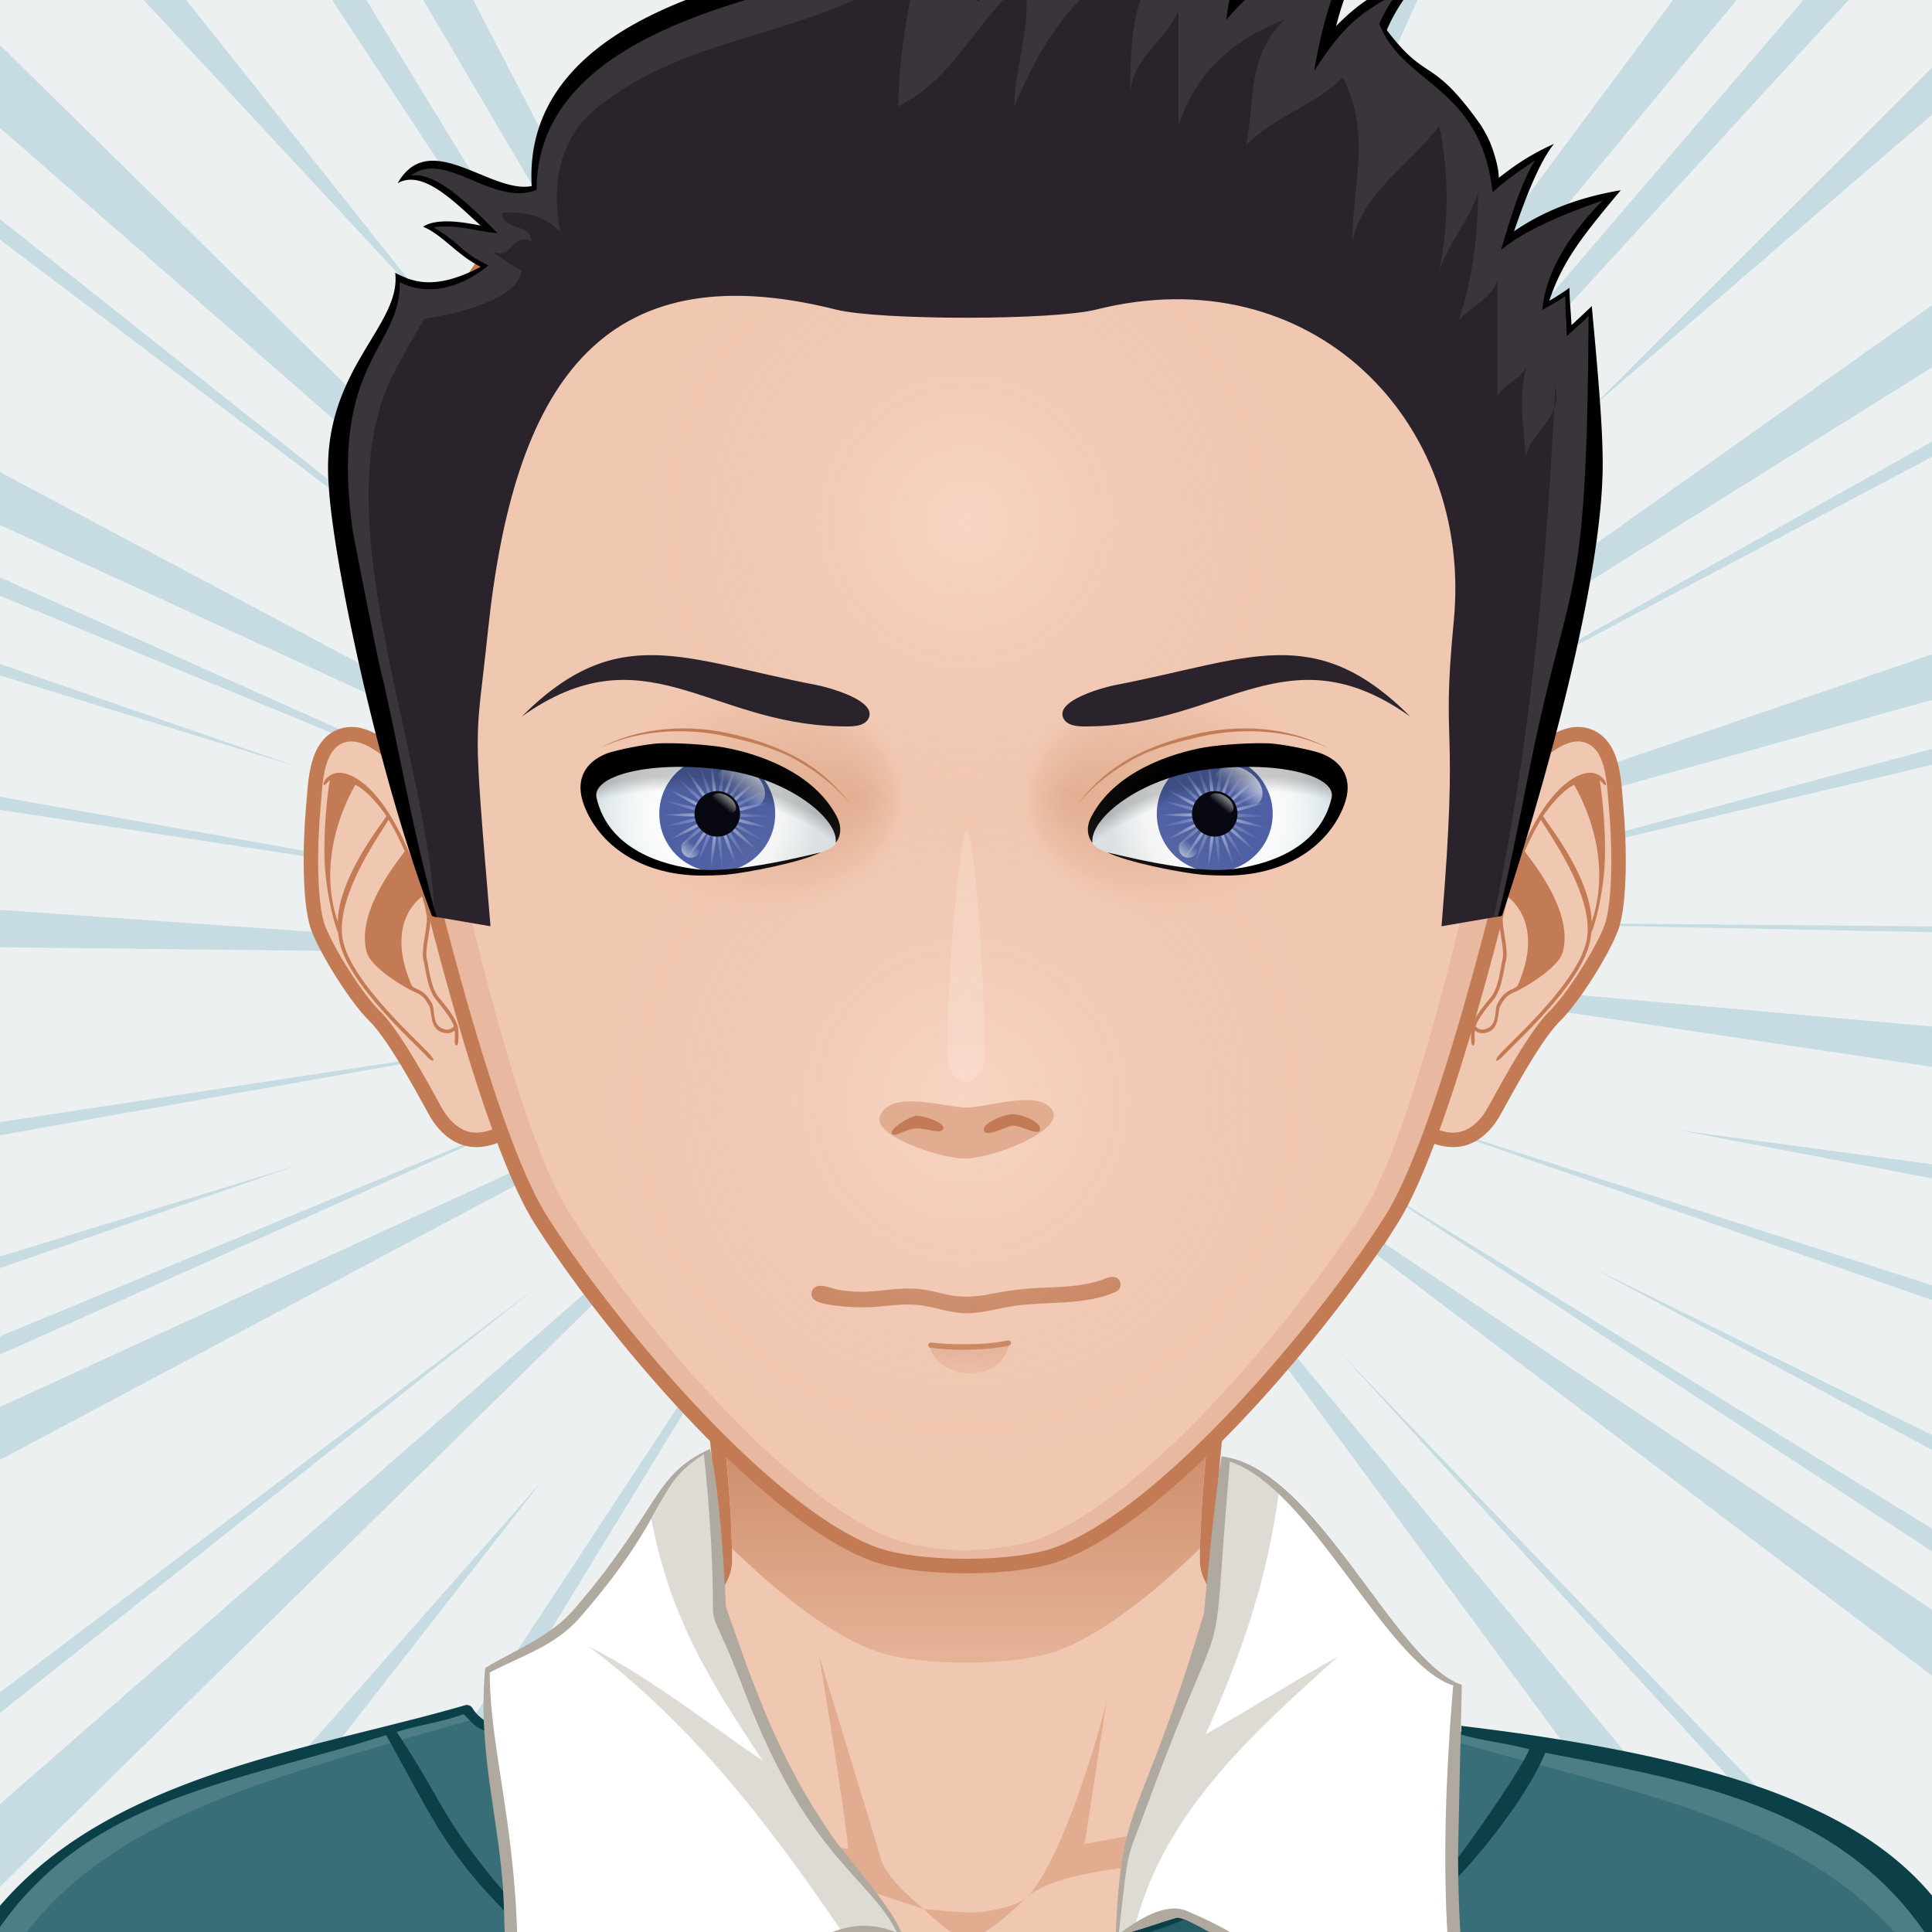 <svg xmlns="http://www.w3.org/2000/svg" xmlns:xlink="http://www.w3.org/1999/xlink" width="500" height="500" viewBox="0 0 250 250"><defs><clipPath id="i"><path d="M0 0h250v250H0z"/></clipPath><clipPath id="o"><path d="M0 0h250v250H0z"/></clipPath><clipPath id="v"><path d="M0 0h250v250H0z"/></clipPath><clipPath id="d"><path d="M0 0h250v250H0z"/></clipPath><clipPath id="f"><path d="M0 0h250v250H0z"/></clipPath><clipPath id="g"><path d="M0 0h250v250H0z"/></clipPath><clipPath id="x"><path d="M0 0h250v250H0z"/></clipPath><clipPath id="b"><path d="M0 0h250v250H0z"/></clipPath><clipPath id="t"><path d="M0 0h250v250H0z"/></clipPath><clipPath id="k"><path d="M0 0h250v250H0z"/></clipPath><clipPath id="r"><path d="M0 0h250v250H0z"/></clipPath><clipPath id="m"><path d="M0 0h250v250H0z"/></clipPath><clipPath id="q"><path d="M0 0h250v250H0z"/></clipPath><mask id="K"><g filter="url(#a)"><path style="fill:#000;fill-opacity:.502;stroke:none" d="M0 0h250v250H0z"/></g></mask><mask id="C"><g filter="url(#a)"><path style="fill:#000;fill-opacity:.702;stroke:none" d="M0 0h250v250H0z"/></g></mask><mask id="M"><g filter="url(#a)"><path style="fill:#000;fill-opacity:.749;stroke:none" d="M0 0h250v250H0z"/></g></mask><mask id="G"><g filter="url(#a)"><path style="fill:#000;fill-opacity:.902;stroke:none" d="M0 0h250v250H0z"/></g></mask><mask id="R"><g filter="url(#a)"><path style="fill:#000;fill-opacity:.702;stroke:none" d="M0 0h250v250H0z"/></g></mask><mask id="Z"><g filter="url(#a)"><path style="fill:#000;fill-opacity:.502;stroke:none" d="M0 0h250v250H0z"/></g></mask><mask id="I"><g filter="url(#a)"><path style="fill:#000;fill-opacity:.502;stroke:none" d="M0 0h250v250H0z"/></g></mask><mask id="X"><g filter="url(#a)"><path style="fill:#000;fill-opacity:.502;stroke:none" d="M0 0h250v250H0z"/></g></mask><mask id="ab"><g filter="url(#a)"><path style="fill:#000;fill-opacity:.749;stroke:none" d="M0 0h250v250H0z"/></g></mask><mask id="T"><g filter="url(#a)"><path style="fill:#000;fill-opacity:.4;stroke:none" d="M0 0h250v250H0z"/></g></mask><mask id="E"><g filter="url(#a)"><path style="fill:#000;fill-opacity:.4;stroke:none" d="M0 0h250v250H0z"/></g></mask><mask id="ah"><g filter="url(#a)"><path style="fill:#000;fill-opacity:.2;stroke:none" d="M0 0h250v250H0z"/></g></mask><mask id="V"><g filter="url(#a)"><path style="fill:#000;fill-opacity:.902;stroke:none" d="M0 0h250v250H0z"/></g></mask><g id="L" clip-path="url(#k)"><path style="stroke:none;fill-rule:nonzero;fill:url(#l)" d="M98.707 103.652c-.71 1.094-2.543 1.157-4.094.149-1.55-1.012-2.23-2.715-1.52-3.805.712-1.09 2.548-1.156 4.094-.144 1.551 1.007 2.231 2.714 1.52 3.8Zm0 0"/></g><g id="H" clip-path="url(#g)"><path style="stroke:none;fill-rule:nonzero;fill:url(#h)" d="M88.707 108.746a1.234 1.234 0 0 1 1.703.336 1.225 1.225 0 0 1-.336 1.7 1.22 1.22 0 0 1-1.699-.333 1.23 1.23 0 0 1 .332-1.703Zm0 0"/></g><g id="W" clip-path="url(#r)"><path style="stroke:none;fill-rule:nonzero;fill:url(#s)" d="M153.086 108.746a1.225 1.225 0 0 1 1.363 2.035 1.22 1.22 0 0 1-1.699-.332 1.227 1.227 0 0 1 .336-1.703Zm0 0"/></g><g id="ag" clip-path="url(#x)"><path style="stroke:none;fill-rule:nonzero;fill:#fff5ef;fill-opacity:1" d="M125.11 140c.761 0 2.18-.926 2.242-2.79.25-7.507-1.196-29.788-2.243-29.71-.972.074-2.832 22.047-2.433 29.71.097 1.88 1.578 2.79 2.433 2.79Zm0 0"/></g><g id="Y" clip-path="url(#t)"><path style="stroke:none;fill-rule:nonzero;fill:url(#u)" d="M159.512 104.902c-.313.47-1.211.414-2.008-.12-.797-.532-1.188-1.348-.875-1.813h.004c.312-.469 1.21-.414 2.004.12.797.532 1.187 1.345.875 1.813Zm0 0"/></g><g id="U" clip-path="url(#q)"><path style="stroke:none;fill-rule:nonzero;fill:#000;fill-opacity:1" d="M160.129 105.313a2.94 2.94 0 1 1-2.941-2.942 2.938 2.938 0 0 1 2.94 2.942Zm0 0"/></g><g id="F" clip-path="url(#f)"><path style="stroke:none;fill-rule:nonzero;fill:#000;fill-opacity:1" d="M95.754 105.313a2.94 2.94 0 1 1-5.882 0 2.94 2.94 0 0 1 5.882 0Zm0 0"/></g><g id="Q" clip-path="url(#m)"><path style="stroke:none;fill-rule:nonzero;fill:url(#n)" d="m156.348 97.895-.09.011c.039.168.074.34.105.508-.004-.172-.008-.348-.015-.52Zm.015.52c.086 2.464.23 4.66.649 5.452.218-.87-.157-3.039-.649-5.453Zm.649 5.452c-.055.211-.137.352-.262.399-.125.05-.281-.004-.457-.125.05.207.043.37-.047.468-.09.102-.25.13-.465.098.14.164.215.313.184.441-.035.133-.168.23-.367.305.199.078.332.176.363.305.031.133-.04.281-.18.441.211-.027.375 0 .461.102.09.101.094.265.043.472.176-.12.332-.171.457-.125.13.051.207.192.258.403.102-.192.215-.313.348-.324.132-.02.273.07.414.234 0-.215.043-.375.16-.45.105-.077.273-.062.473.016-.098-.191-.13-.351-.07-.472.062-.118.218-.184.429-.207-.176-.125-.285-.25-.281-.387 0-.133.105-.258.285-.383-.215-.023-.363-.09-.43-.207-.062-.117-.027-.281.074-.473-.203.079-.363.09-.476.016-.11-.078-.156-.234-.156-.45-.137.161-.282.247-.41.231-.137-.02-.25-.136-.348-.328Zm.758.094c.597-.668 1.277-2.758 1.96-5.129-1.066 2.223-1.957 4.234-1.96 5.129Zm1.96-5.129c.075-.152.153-.309.223-.46a1.524 1.524 0 0 0-.078-.036c-.047.168-.094.336-.145.496Zm-1.328 5.566c.84-.312 2.414-1.851 4.121-3.628-1.976 1.468-3.703 2.835-4.12 3.628Zm4.121-3.628c.125-.094.254-.188.383-.282-.02-.023-.039-.043-.05-.062-.114.113-.22.23-.333.344Zm-3.765 4.308c.89.113 2.996-.52 5.336-1.3-2.434.386-4.598.792-5.336 1.3Zm5.336-1.297c.14-.02.281-.043.422-.066-.004-.024-.012-.047-.016-.07-.137.043-.273.09-.406.136Zm-5.34 2.067c.738.511 2.898.933 5.328 1.328-2.332-.793-4.437-1.438-5.328-1.328Zm5.328 1.328c.121.039.238.082.356.12a.293.293 0 0 0 .015-.062c-.121-.02-.25-.039-.371-.058Zm-5.687-.653c.414.797 2.132 2.176 4.101 3.657-1.7-1.79-3.262-3.336-4.101-3.657Zm4.101 3.653.223.238.039-.039c-.086-.066-.176-.133-.262-.2Zm-4.73-3.219c-.004.902.875 2.914 1.933 5.145-.676-2.372-1.34-4.47-1.933-5.145Zm1.933 5.145c.024.093.051.191.078.285a.328.328 0 0 1 .047-.016c-.043-.09-.086-.183-.125-.27ZM157 107.047c-.418.797-.574 2.988-.676 5.453.504-2.414.89-4.578.676-5.453Zm-.676 5.453c-.023.094-.039.188-.058.285.015.004.03.004.047.008l.011-.293Zm-.039-5.727c-.742.508-1.898 2.38-3.133 4.512 1.567-1.898 2.918-3.64 3.133-4.512Zm-3.133 4.512c-.066.078-.136.164-.203.242l.047.032c.05-.09.106-.184.156-.274Zm2.63-5.086c-.895.106-2.79 1.223-4.872 2.535 2.27-.949 4.27-1.863 4.871-2.535Zm-4.872 2.54-.332.136c.008.016.02.035.031.05l.301-.187Zm4.688-3.286c-.84-.32-3.036-.21-5.493-.012 2.454.207 4.653.329 5.493.012Zm-5.493-.012c-.132-.015-.273-.027-.402-.039-.004.024-.004.051-.004.07.137-.011.274-.023.406-.03Zm5.676-.73c-.59-.672-2.586-1.598-4.851-2.563 2.074 1.325 3.96 2.454 4.851 2.563Zm-4.851-2.563c-.13-.085-.262-.168-.395-.253a.588.588 0 0 1-.035.07c.145.062.293.12.43.183Zm5.363 1.993c-.211-.875-1.55-2.621-3.106-4.532 1.22 2.141 2.364 4.016 3.106 4.532Zm-3.106-4.532a15.88 15.88 0 0 1-.25-.437c-.023.02-.046.035-.07.05.106.13.215.258.32.387Zm0 0"/></g><g id="J" clip-path="url(#i)"><path style="stroke:none;fill-rule:nonzero;fill:url(#j)" d="M95.137 104.902c-.313.47-1.211.414-2.008-.12-.797-.532-1.188-1.348-.875-1.813.312-.469 1.21-.414 2.008.12.797.532 1.187 1.345.875 1.813Zm0 0"/></g><g id="B" clip-path="url(#b)"><path style="stroke:none;fill-rule:nonzero;fill:url(#c)" d="m91.973 97.895-.09.011c.039.168.07.34.105.508-.004-.172-.008-.348-.015-.52Zm.015.52c.09 2.464.23 4.66.649 5.452.218-.87-.157-3.039-.649-5.453Zm.649 5.452c-.055.211-.137.352-.262.399-.125.05-.281-.004-.457-.125.05.207.043.37-.047.468-.09.102-.25.13-.465.098.14.164.211.313.18.441-.031.133-.164.23-.363.305.199.078.332.176.363.305.031.133-.043.281-.184.441.215-.027.38 0 .465.102.09.101.094.265.043.472.176-.12.332-.171.457-.125.125.051.207.192.258.403.102-.192.215-.313.352-.324.128-.02.27.07.41.234 0-.215.047-.375.16-.45.11-.077.273-.062.473.016-.098-.191-.133-.351-.07-.472.062-.118.218-.184.429-.207-.176-.125-.281-.25-.281-.387 0-.133.105-.258.285-.383-.211-.023-.363-.09-.43-.207-.058-.117-.027-.281.074-.473-.203.079-.363.09-.476.016-.11-.078-.156-.234-.156-.45-.137.161-.278.247-.41.231-.137-.02-.25-.136-.348-.328Zm.758.094c.597-.668 1.277-2.758 1.964-5.129-1.07 2.223-1.964 4.234-1.964 5.129Zm1.96-5.129c.075-.152.153-.309.223-.46l-.078-.036c-.047.168-.094.336-.145.496Zm-1.328 5.566c.84-.312 2.414-1.851 4.121-3.628-1.976 1.468-3.703 2.835-4.12 3.628Zm4.121-3.628c.125-.094.254-.188.383-.282-.02-.023-.039-.043-.054-.062-.11.113-.215.23-.329.344Zm-3.77 4.308c.892.113 3-.52 5.34-1.3-2.433.386-4.597.792-5.34 1.3Zm5.34-1.297c.141-.02.282-.043.423-.066-.004-.024-.012-.047-.016-.07-.137.043-.273.09-.406.136Zm-5.34 2.067c.74.511 2.9.933 5.329 1.328-2.332-.793-4.437-1.438-5.328-1.328Zm5.329 1.328c.121.039.238.082.356.12a.293.293 0 0 0 .015-.062c-.121-.02-.246-.039-.371-.058Zm-5.687-.653c.414.797 2.132 2.176 4.101 3.657-1.7-1.79-3.262-3.336-4.101-3.657Zm4.101 3.653.227.238c.011-.016.023-.027.035-.039-.086-.066-.176-.133-.262-.2Zm-4.734-3.219c-.004.902.879 2.914 1.933 5.145-.672-2.372-1.336-4.47-1.933-5.145Zm1.933 5.145c.028.093.055.191.078.285a.253.253 0 0 1 .051-.016c-.043-.09-.086-.183-.129-.27Zm-2.695-5.055c-.418.797-.574 2.988-.676 5.453.504-2.414.89-4.578.676-5.453Zm-.676 5.453c-.023.094-.039.188-.058.285.015.004.03.004.046.008l.012-.293Zm-.035-5.727c-.746.508-1.902 2.38-3.137 4.512 1.567-1.898 2.918-3.64 3.137-4.512Zm-3.137 4.512c-.066.078-.136.164-.203.242l.047.032c.05-.09.106-.184.156-.274Zm2.63-5.086c-.895.106-2.79 1.223-4.872 2.535 2.27-.949 4.27-1.863 4.871-2.535Zm-4.876 2.54c-.105.046-.215.09-.328.136.008.016.02.035.031.05.098-.062.2-.124.297-.187Zm4.692-3.286c-.84-.32-3.035-.21-5.493-.012 2.454.207 4.653.329 5.493.012Zm-5.493-.012c-.136-.015-.273-.027-.406-.039v.07c.137-.011.274-.023.406-.03Zm5.676-.73c-.59-.672-2.586-1.598-4.851-2.563 2.074 1.325 3.96 2.454 4.851 2.563Zm-4.851-2.563c-.13-.085-.262-.168-.395-.253a.588.588 0 0 1-.035.07c.145.062.29.12.43.183Zm5.363 1.993c-.211-.875-1.55-2.621-3.106-4.532 1.22 2.141 2.364 4.016 3.106 4.532Zm-3.106-4.532a15.88 15.88 0 0 1-.25-.437c-.023.02-.046.035-.07.05.106.13.215.258.32.387Zm0 0"/></g><g id="D" clip-path="url(#d)"><path style="stroke:none;fill-rule:nonzero;fill:url(#e)" d="M93.922 97.922c-.031-.004-.063-.012-.09-.016-.008.172-.02.348-.031.52.039-.168.082-.34.12-.504Zm-.121.5c-.551 2.406-.985 4.562-.785 5.437.437-.78.636-2.972.785-5.437Zm-.785 5.437c-.106.188-.223.305-.356.32-.133.012-.27-.081-.41-.245-.004.214-.05.37-.164.445-.113.074-.277.058-.477-.024.094.192.125.356.063.473-.067.117-.219.176-.434.195.172.125.278.254.274.391-.004.133-.114.258-.29.379.212.027.364.098.423.215.058.12.023.281-.082.469.203-.07.367-.082.476 0 .106.078.148.234.145.453.144-.157.285-.246.421-.227.13.02.243.145.336.336.055-.207.141-.348.27-.394.125-.043.281.015.453.14-.043-.207-.035-.375.055-.472.094-.098.258-.122.472-.09-.14-.164-.21-.313-.175-.446.035-.129.171-.222.375-.293-.2-.082-.329-.183-.36-.312-.027-.133.047-.281.192-.438-.215.02-.375-.007-.461-.109-.09-.105-.09-.27-.035-.477-.18.118-.336.168-.461.118-.125-.051-.204-.196-.25-.407Zm.707.29c.754-.493 1.949-2.337 3.222-4.446-1.605 1.867-2.988 3.578-3.222 4.445Zm3.222-4.446c.114-.129.227-.258.336-.39-.023-.016-.047-.036-.07-.051-.086.148-.176.297-.266.441Zm-2.722 5.031c.89-.086 2.812-1.168 4.918-2.441-2.29.91-4.313 1.781-4.918 2.441Zm4.918-2.441c.148-.059.293-.117.441-.172a1.343 1.343 0 0 0-.035-.074c-.133.082-.27.164-.406.246Zm-4.754 3.191c.832.336 3.031.274 5.492.125-2.45-.257-4.645-.425-5.492-.125Zm5.492.125.426.047v-.074c-.14.008-.285.02-.426.027Zm-5.692.614c.579.691 2.56 1.652 4.801 2.664-2.047-1.371-3.91-2.535-4.8-2.664Zm4.801 2.664.313.207a.249.249 0 0 0 .031-.055l-.344-.152Zm-5.324-2.102c.195.88 1.5 2.653 3.016 4.594-1.18-2.168-2.29-4.067-3.016-4.594Zm3.016 4.59c.054.094.105.191.156.285.016-.012.031-.02.047-.027a14.855 14.855 0 0 0-.203-.258Zm-3.739-4.332c-.234.863.094 3.039.54 5.465-.04-2.465-.137-4.664-.54-5.465Zm.536 5.465c.003.097.003.195.003.297.02-.004.036-.004.051-.004a7.71 7.71 0 0 0-.054-.293Zm-1.293-5.578c-.614.66-1.332 2.738-2.067 5.09 1.113-2.2 2.047-4.192 2.067-5.09Zm-2.067 5.09c-.043.085-.09.171-.133.261a.22.22 0 0 0 .047.016l.086-.277Zm1.445-5.54c-.851.297-2.453 1.81-4.195 3.547 2.008-1.43 3.762-2.761 4.195-3.547Zm-4.195 3.547c-.082.059-.172.121-.258.18.016.016.028.027.04.043.07-.074.144-.148.218-.223Zm3.856-4.234c-.891-.129-3.008.46-5.364 1.191 2.442-.332 4.61-.695 5.364-1.191Zm-5.364 1.191c-.117.02-.234.032-.355.051.004.02.012.04.016.055.117-.031.226-.07.34-.106Zm5.38-1.957c-.727-.527-2.88-.988-5.302-1.437 2.317.84 4.407 1.527 5.301 1.437Zm-5.302-1.437c-.128-.043-.257-.094-.382-.137l-.02.067.403.07Zm5.672.765c-.398-.804-2.086-2.21-4.023-3.73 1.66 1.816 3.191 3.398 4.023 3.73Zm-4.023-3.73c-.106-.113-.211-.23-.316-.344-.016.02-.036.04-.051.059.125.094.246.187.367.285Zm4.664 3.313c.023-.899-.82-2.93-1.828-5.18.625 2.383 1.246 4.492 1.828 5.18Zm-1.828-5.18c-.043-.16-.086-.324-.125-.485-.027.008-.055.02-.082.028.07.152.14.308.207.457Zm0 0"/></g><g id="S" clip-path="url(#o)"><path style="stroke:none;fill-rule:nonzero;fill:url(#p)" d="M158.297 97.922c-.031-.004-.063-.012-.09-.016-.008.172-.02.348-.031.52.039-.168.078-.34.12-.504Zm-.121.5c-.555 2.406-.985 4.562-.785 5.437.437-.78.636-2.972.785-5.437Zm-.785 5.437c-.106.188-.223.305-.356.32-.133.012-.27-.081-.41-.245-.004.214-.05.37-.164.445-.113.074-.277.058-.477-.024.094.192.125.356.063.473-.067.117-.219.176-.434.195.172.125.278.254.274.391-.004.133-.114.258-.29.379.212.027.36.098.423.215.058.12.023.281-.083.469.204-.07.368-.082.477 0 .11.078.149.234.145.453.144-.157.285-.246.421-.227.13.02.243.145.336.336.059-.207.141-.348.27-.394.125-.043.281.015.453.14-.043-.207-.035-.375.059-.472.09-.098.254-.122.468-.09-.14-.164-.21-.313-.175-.446.035-.129.172-.222.375-.293-.2-.082-.328-.183-.36-.312-.027-.133.047-.281.192-.438-.215.02-.375-.007-.461-.109-.09-.105-.09-.27-.035-.477-.18.118-.336.168-.461.118-.125-.051-.207-.196-.25-.407Zm.707.29c.754-.493 1.949-2.337 3.222-4.446-1.605 1.867-2.988 3.578-3.222 4.445Zm3.222-4.446c.114-.129.227-.258.336-.39-.023-.016-.047-.036-.07-.051-.086.148-.176.297-.266.441Zm-2.722 5.031c.89-.086 2.808-1.168 4.918-2.441-2.29.91-4.313 1.781-4.918 2.441Zm4.918-2.441c.144-.059.293-.117.441-.172a1.343 1.343 0 0 0-.035-.074c-.133.082-.27.164-.406.246Zm-4.754 3.191c.832.336 3.031.274 5.496.125-2.457-.257-4.649-.425-5.496-.125Zm5.492.125.426.047v-.074c-.14.008-.285.02-.426.027Zm-5.691.614c.578.691 2.558 1.652 4.8 2.664-2.047-1.371-3.91-2.535-4.8-2.664Zm4.8 2.664c.102.07.211.14.313.207a.249.249 0 0 0 .031-.055l-.344-.152Zm-5.324-2.102c.195.88 1.5 2.653 3.016 4.594-1.18-2.168-2.285-4.067-3.016-4.594Zm3.016 4.59c.054.094.105.191.156.285a.185.185 0 0 1 .047-.027 14.855 14.855 0 0 0-.203-.258Zm-3.739-4.332c-.234.863.094 3.039.54 5.465-.04-2.465-.137-4.664-.54-5.465Zm.536 5.465c.003.097.003.195.003.297.02-.004.036-.004.051-.004a7.71 7.71 0 0 0-.054-.293Zm-1.297-5.578c-.61.66-1.328 2.738-2.063 5.09 1.113-2.2 2.047-4.192 2.063-5.09Zm-2.063 5.09c-.043.085-.086.171-.133.261a.22.22 0 0 0 .047.016l.086-.277Zm1.446-5.54c-.852.297-2.454 1.81-4.196 3.547 2.008-1.43 3.762-2.761 4.196-3.547Zm-4.196 3.547c-.082.059-.172.121-.258.18.016.016.028.027.04.043.07-.074.148-.148.218-.223Zm3.856-4.234c-.891-.129-3.008.46-5.364 1.191 2.442-.332 4.61-.695 5.364-1.191Zm-5.364 1.191c-.117.02-.234.032-.351.051.004.02.008.04.015.055.114-.031.223-.07.336-.106Zm5.38-1.957c-.727-.527-2.88-.988-5.302-1.437 2.317.84 4.407 1.527 5.301 1.437Zm-5.302-1.437c-.128-.043-.257-.094-.382-.137l-.02.067.403.07Zm5.672.765c-.398-.804-2.086-2.21-4.023-3.73 1.66 1.816 3.191 3.398 4.023 3.73Zm-4.023-3.73c-.106-.113-.211-.23-.316-.344-.016.02-.036.04-.051.059.12.094.25.187.367.285Zm4.664 3.313c.023-.899-.82-2.93-1.828-5.18.625 2.383 1.246 4.492 1.828 5.18Zm-1.828-5.18-.129-.485c-.027.008-.055.02-.078.028.07.152.14.308.207.457Zm0 0"/></g><g id="aa" clip-path="url(#v)"><path style="stroke:none;fill-rule:nonzero;fill:url(#w)" d="M163.082 103.652c-.71 1.094-2.543 1.157-4.094.149-1.547-1.012-2.23-2.715-1.52-3.805.712-1.09 2.548-1.156 4.095-.144 1.55 1.007 2.23 2.714 1.519 3.8Zm0 0"/></g><radialGradient id="c" gradientUnits="userSpaceOnUse" cx="-568.659" cy="-521.042" fx="-568.659" fy="-521.042" r="59.751" gradientTransform="matrix(.12 -.031 .031 .12 176.914 150.3)"><stop offset="0" style="stop-color:#fff;stop-opacity:1"/><stop offset="1" style="stop-color:#fff;stop-opacity:0"/></radialGradient><radialGradient id="p" gradientUnits="userSpaceOnUse" cx="-582.833" cy="-519.102" fx="-582.833" fy="-519.102" r="59.747" gradientTransform="matrix(.124 .001 -.001 .124 228.578 170.294)"><stop offset="0" style="stop-color:#fff;stop-opacity:1"/><stop offset="1" style="stop-color:#fff;stop-opacity:0"/></radialGradient><radialGradient id="O" gradientUnits="userSpaceOnUse" cx="68.931" cy="105.995" fx="68.931" fy="105.995" r="29.524" gradientTransform="translate(-2.1 1.64) scale(1.292)"><stop offset=".95" style="stop-color:#000;stop-opacity:0"/><stop offset="1" style="stop-color:#000;stop-opacity:.2"/></radialGradient><radialGradient id="N" gradientUnits="userSpaceOnUse" cx="121.986" cy="82.496" fx="133.239" fy="82.527" r="16.003" gradientTransform="matrix(1.25 .026 .021 -1 -56.65 182.424)"><stop offset="0" style="stop-color:#e1ac8f;stop-opacity:1"/><stop offset=".7" style="stop-color:#e1ac8f;stop-opacity:.302"/><stop offset="1" style="stop-color:#f0c7b1;stop-opacity:0"/></radialGradient><radialGradient id="n" gradientUnits="userSpaceOnUse" cx="-568.654" cy="-521.042" fx="-568.654" fy="-521.042" r="59.752" gradientTransform="matrix(.12 -.031 .031 .12 241.288 150.3)"><stop offset="0" style="stop-color:#fff;stop-opacity:1"/><stop offset="1" style="stop-color:#fff;stop-opacity:0"/></radialGradient><radialGradient id="e" gradientUnits="userSpaceOnUse" cx="-582.838" cy="-519.099" fx="-582.838" fy="-519.099" r="59.745" gradientTransform="matrix(.124 .001 -.001 .124 164.204 170.294)"><stop offset="0" style="stop-color:#fff;stop-opacity:1"/><stop offset="1" style="stop-color:#fff;stop-opacity:0"/></radialGradient><radialGradient id="P" gradientUnits="userSpaceOnUse" cx="128.643" cy="83.986" fx="128.643" fy="83.986" r="15.116" gradientTransform="rotate(5.981 153.58 78.03) scale(1.25)"><stop offset="0" style="stop-color:#fff;stop-opacity:1"/><stop offset=".316" style="stop-color:#fcfdfd;stop-opacity:1"/><stop offset=".505" style="stop-color:#f4f7f8;stop-opacity:1"/><stop offset=".661" style="stop-color:#e5ecef;stop-opacity:1"/><stop offset=".76" style="stop-color:#d8e2e7;stop-opacity:1"/></radialGradient><radialGradient id="ac" gradientUnits="userSpaceOnUse" cx="121.587" cy="82.496" fx="132.839" fy="82.527" r="16.003" gradientTransform="matrix(-1.25 .026 -.021 -1 305.651 182.435)"><stop offset="0" style="stop-color:#e1ac8f;stop-opacity:1"/><stop offset=".7" style="stop-color:#e1ac8f;stop-opacity:.302"/><stop offset="1" style="stop-color:#f0c7b1;stop-opacity:0"/></radialGradient><radialGradient id="ad" gradientUnits="userSpaceOnUse" cx="69.316" cy="105.995" fx="69.316" fy="105.995" r="29.524" gradientTransform="matrix(-1.292 0 0 1.292 252.1 1.64)"><stop offset=".95" style="stop-color:#000;stop-opacity:0"/><stop offset="1" style="stop-color:#000;stop-opacity:.2"/></radialGradient><radialGradient id="ae" gradientUnits="userSpaceOnUse" cx="100" cy="114" fx="100" fy="114" r="41" gradientTransform="scale(1.25)"><stop offset="0" style="stop-color:#ffe4d6;stop-opacity:.502"/><stop offset=".9" style="stop-color:#f0c7b1;stop-opacity:0"/></radialGradient><radialGradient id="af" gradientUnits="userSpaceOnUse" cx="100" cy="54" fx="100" fy="54" r="37" gradientTransform="scale(1.25)"><stop offset="0" style="stop-color:#ffe4d6;stop-opacity:.502"/><stop offset=".9" style="stop-color:#f0c7b1;stop-opacity:0"/></radialGradient><radialGradient id="A" gradientUnits="userSpaceOnUse" cx="129.041" cy="83.945" fx="129.041" fy="83.945" r="15.117" gradientTransform="matrix(-1.243 .13 .13 1.243 241.035 -15.58)"><stop offset="0" style="stop-color:#fff;stop-opacity:1"/><stop offset=".315" style="stop-color:#fcfdfd;stop-opacity:1"/><stop offset=".504" style="stop-color:#f4f7f8;stop-opacity:1"/><stop offset=".66" style="stop-color:#e5ecef;stop-opacity:1"/><stop offset=".76" style="stop-color:#d8e2e7;stop-opacity:1"/></radialGradient><linearGradient id="z" gradientUnits="userSpaceOnUse" x1="100" y1="142" x2="100" y2="139" gradientTransform="scale(1.25)"><stop offset=".1" style="stop-color:#e8b9a0;stop-opacity:1"/><stop offset="1" style="stop-color:#e1ac8f;stop-opacity:1"/></linearGradient><linearGradient id="s" gradientUnits="userSpaceOnUse" x1="122.67" y1="88.268" x2="123.606" y2="87.152" gradientTransform="matrix(1.25 0 0 1.25 -.313 .313)"><stop offset="0" style="stop-color:#fff;stop-opacity:1"/><stop offset="1" style="stop-color:#fff;stop-opacity:0"/></linearGradient><linearGradient id="u" gradientUnits="userSpaceOnUse" x1="127.212" y1="82.296" x2="126.463" y2="83.189" gradientTransform="matrix(1.25 0 0 1.25 -.313 .313)"><stop offset="0" style="stop-color:#fff;stop-opacity:1"/><stop offset="1" style="stop-color:#fff;stop-opacity:0"/></linearGradient><linearGradient id="l" gradientUnits="userSpaceOnUse" x1="129.636" y1="79.822" x2="127.91" y2="81.879" gradientTransform="matrix(1.25 0 0 1.25 -64.688 .313)"><stop offset="0" style="stop-color:#fff;stop-opacity:1"/><stop offset="1" style="stop-color:#fff;stop-opacity:0"/></linearGradient><linearGradient id="j" gradientUnits="userSpaceOnUse" x1="127.212" y1="82.296" x2="126.463" y2="83.189" gradientTransform="matrix(1.25 0 0 1.25 -64.688 .313)"><stop offset="0" style="stop-color:#fff;stop-opacity:1"/><stop offset="1" style="stop-color:#fff;stop-opacity:0"/></linearGradient><linearGradient id="y" gradientUnits="userSpaceOnUse" x1="100" y1="171" x2="100" y2="128" gradientTransform="scale(1.25)"><stop offset="0" style="stop-color:#e1ac8f;stop-opacity:.8"/><stop offset=".7" style="stop-color:#c27b55;stop-opacity:1"/></linearGradient><linearGradient id="w" gradientUnits="userSpaceOnUse" x1="129.636" y1="79.822" x2="127.91" y2="81.879" gradientTransform="matrix(1.25 0 0 1.25 -.313 .313)"><stop offset="0" style="stop-color:#fff;stop-opacity:1"/><stop offset="1" style="stop-color:#fff;stop-opacity:0"/></linearGradient><linearGradient id="h" gradientUnits="userSpaceOnUse" x1="122.67" y1="88.268" x2="123.606" y2="87.152" gradientTransform="matrix(1.25 0 0 1.25 -64.688 .313)"><stop offset="0" style="stop-color:#fff;stop-opacity:1"/><stop offset="1" style="stop-color:#fff;stop-opacity:0"/></linearGradient><filter id="a" filterUnits="objectBoundingBox" x="0%" y="0%" width="100%" height="100%"><feColorMatrix in="SourceGraphic" values="0 0 0 0 1 0 0 0 0 1 0 0 0 0 1 0 0 0 1 0"/></filter></defs><path style="fill:#ecf0f1;fill-opacity:1;stroke:none" d="M0 0h250v250H0z"/><path style="stroke:none;fill-rule:nonzero;fill:#c6dce2;fill-opacity:1" d="M128.75-46.582 123.914 90l-3.242-136.996Zm-37.246 1.25 22.277 135.21L99.562-46.042Zm-7.918 24.586 30.723 112.398L86.086-22.414ZM32.754-37.414 109.77 93.465 40.305-40.32ZM29.43-20.566 104.777 93.89 31.922-25.332Zm-44.262-15.38 71.5 76.915-65.043-81.793ZM-19.328-.331l117.59 102.719L-13.914-7.832Zm-18.336 2.918L69.422 83.422-36.968-.961Zm6.176 50.906 124.554 57.14L-27.57 46.415Zm-23.676.762 125.836 52.082-126.668-56.668ZM-68.47 94.398l135.477 20.594L-69.988 90.68Zm13.34 27.559 137.027 1.54-136.328-9.599Zm-17.535-56.871 111.25 34.168-112.082-38.75ZM99.562 296.043l14.22-135.926-22.278 135.211ZM86.087 272.41l28.223-114.066-30.723 112.402ZM38.53 300.367l59.516-114.242-67.063 111.332Zm-6.61-25.039 72.856-119.223L29.43 270.566Zm-45.937 24.125 84.09-107.734-90.547 102.86Zm.102-41.625L98.262 147.61l-117.59 102.72Zm-23.055-6.867 106.39-84.383-107.085 80.832Zm9.395-47.379 120.636-64.219-124.55 57.14Zm-28.422-3.254L70.672 143.66l-125.836 52.086Zm-13.992-41.012 136.996-24.308-135.477 20.594Zm-3.508 30.18 112.082-38.75-111.25 34.164ZM150.547-54.539 133.64 81.078 151.89-30.77Zm26.719 14.703L141.648 92.105l43.461-129.96Zm9.554 25.469-45.968 108.14 48.171-106.097Zm48.043-10.414-89.82 121.066L241.859-20.71Zm5.899 16.133-90.86 106.144L242.465-3.55Zm42.336-15.676L205.8 52.883l82.898-71.367Zm.14 40.226-128.25 91.016 132.407-82.75Zm21.668 10.442L186.476 92.77l118.56-62.813ZM288.11 71.629l-129.3 44.258 132.046-36.645Zm27.551 7.726-134.055 35.84L314.11 83.75Zm4.098 41.114-137.031-1.172 140.238 2.77Zm-20.645 16.754-136.125-12.16 135.532 20.23Zm2.508 20.382-84.398-11.359L300.074 162Zm-170.586 140.88-.535-137.032-7.54 136.457Zm11.719-23.016-12.488-115.852 9.754 117.102Zm60.508 21.547-68.235-138.47 60.32 140.142Zm6.703-16.196-69.938-121.898 66.723 126.207Zm37.64-9.172L147.81 151.57l93.257 126.625Zm18.567.032-92.895-96.805 91.641 100.2Zm1.98-51.243L154.25 144.25l108.914 82.559Zm23.496 3.008L175.68 152.047l116.062 76.058Zm19.508-37.523-130.488-41.84 131.402 45.754Zm-.508 29.605-104.418-51.39 104.512 56.05Zm0 0"/><path style="stroke:none;fill-rule:nonzero;fill:#2a232b;fill-opacity:1" d="M125.625 125.625h-1.25v-1.25h1.25Zm0 0"/><path style="stroke:none;fill-rule:nonzero;fill:#f0c7b1;fill-opacity:1" d="M244.27 249.723c-2.743-5.934-10.243-14.723-18.575-17.153-10.297-3.004-33.547-6.636-42.164-8.652-6.91-1.621-20.828-14.121-25.707-18.313-.875-.75-1.59-2.3-1.61-3.453-.171-13.578 5.247-49.652 5.247-49.652H88.543s5.414 36.074 5.238 49.652c-.011 1.153-.734 2.703-1.605 3.453-4.88 4.192-18.793 16.692-25.703 18.313-8.621 2.016-31.871 5.773-42.168 8.777-8.332 2.426-15.828 11.094-18.575 17.028C1.094 259.73 0 277.848 0 293.473h250c0-15.625-1.098-33.739-5.73-43.75Zm0 0"/><path style="stroke:none;fill-rule:nonzero;fill:#ffe4d6;fill-opacity:1" d="M198.945 230.074c30.426 4.426 43.23 10.883 47.243 63.399H250c0-15.625-1.098-33.739-5.73-43.75-2.743-5.93-10.243-14.723-18.575-17.153-10.297-3.004-33.547-6.632-42.164-8.652-6.91-1.621-22.804-15.086-27.054-20.438 4.199 5.88 15.988 19.504 26.316 23.075 4.941 1.707 9.059 2.484 16.152 3.52Zm-131.738-3.52c10.328-3.566 22.117-17.195 26.316-23.074-4.25 5.348-20.14 18.817-27.05 20.438-8.621 2.02-31.868 5.773-42.168 8.777-8.332 2.426-15.828 11.094-18.575 17.028C1.098 259.734 0 277.848 0 293.473h3.813c3.984-52.18 16.843-58.98 47.242-63.403 7.093-1.03 11.21-1.808 16.152-3.515Zm0 0"/><path style="stroke:none;fill-rule:nonzero;fill:#e1ac8f;fill-opacity:1" d="M119.559 247.023s-6.344-2.007-8.856-2.972c-13.062-5.012-55.492-8.258-55.492-8.258s44.691 1.773 54.555 3.473c-.575-5.957-3.774-25.004-3.774-25.004s6.438 21.02 8.012 26.32c.844 2.836 5.555 6.441 5.555 6.441Zm13.496-1.675c-.11.09-.239.21-.375.336.14-.106.27-.22.375-.336Zm-13.496 1.675s3.613 3.743 5.433 3.79c2.387.062 6.035-3.625 7.688-5.13-1.582 1.196-5.2 1.739-6.637 1.794-1.664.066-6.484-.454-6.484-.454Zm26.27-9.398c-1.93.313-5.481.988-5.481.988L143.207 220c-.809 3.84-5.594 20.266-10.152 25.348 2.39-2.02 7.699-2.989 10.406-3.38 12.797-1.855 12.789-1.855 51.328-6.175 0 0-36.34-.195-48.96 1.832Zm0 0"/><path style="fill:none;stroke-width:1.5;stroke-linecap:butt;stroke-linejoin:miter;stroke:#c27b55;stroke-opacity:1;stroke-miterlimit:4" d="M195.416 199.778c-2.194-4.747-8.194-11.778-14.86-13.722-8.237-2.403-26.837-5.31-33.731-6.922-5.528-1.296-16.662-11.296-20.566-14.65-.7-.6-1.272-1.84-1.287-2.762-.138-10.863 4.197-39.722 4.197-39.722H70.834s4.332 28.86 4.191 39.722c-.01.922-.588 2.162-1.284 2.762-3.903 3.353-15.035 13.353-20.563 14.65-6.897 1.613-25.497 4.62-33.734 7.022-6.666 1.94-12.663 8.875-14.86 13.622-3.709 8.006-4.584 22.5-4.584 35h200c0-12.5-.878-26.99-4.584-35Zm0 0" transform="scale(1.25)"/><path style="stroke:none;fill-rule:nonzero;fill:url(#y)" d="M136.922 213.578c5.555-2.078 12.027-7.082 18.363-13.215.168-9.843 2.41-27.675 3.91-38.633-19.656-2.27-48.734-2.261-68.39.016 1.504 10.957 3.742 28.77 3.906 38.61 6.34 6.136 12.816 11.144 18.375 13.222 5.59 2.09 18.242 2.09 23.836 0Zm0 0"/><path style="stroke:none;fill-rule:nonzero;fill:#386e77;fill-opacity:1" d="M188.898 224.05c-1.46 21.887.973 46.684.973 46.684-10.695-4.629-31.172-21.347-36.715-22.703-5.594 2.985-8.804 2.899-10.187 3.25-8.192 1.371-20.739 3.492-30.418-1.433-2.57.047-5.375.972-8.13 3.039-17.89 13.406-30.109 14.61-39.425 21.054 2.25-37.785-1.336-37.351-2.18-50.265-1.64-.617-1.879-.856-2.746-2.41-14.11 4.379-41.601 8.293-55.34 21.953-12.246 12.18-16.203 31.375-14.19 48.773 75.366-.812 193.214-1.793 268.96-1.047 1.105-55.816-28.64-56.039-70.602-66.894Zm0 0"/><path style="stroke:none;fill-rule:nonzero;fill:#265e68;fill-opacity:1" d="M152.574 250.96c-2.828-.702-5.05-.093-7.172-.093 1.77-.324 4.305-.996 7.754-2.836 4.88 1.196 25.004 16.383 36.168 22.664-12.64-3.246-25.832-16.386-36.75-19.734Zm-35.5.673a26.804 26.804 0 0 1-4.523-1.79c-2.57.048-5.375.977-8.13 3.044-14.19 10.629-29.96 16.836-38.398 20.816 41.934-11.535 34.938-21.883 51.051-22.07Zm0 0"/><path style="stroke:none;fill-rule:nonzero;fill:#4d7e86;fill-opacity:1" d="M61.48 222.422C17.246 235.07-5.79 240.297-9.266 291.988c-.066 0-.132.004-.199.004-.762-6.605-.66-13.465.426-20.105 1.77-10.856 6.172-21.11 13.77-28.668 13.738-13.664 41.23-17.578 55.335-21.957.047.09 1.371 1.078 1.414 1.16Zm127.418 1.629c-.011.172-.27 1.219-.28 1.387 34.874 10.199 67.866 12.597 70.288 65.5l.59.003c1.11-55.812-30.969-60-70.598-66.89Zm0 0"/><path style="stroke:none;fill-rule:nonzero;fill:#0c4049;fill-opacity:1" d="M260.234 291.344s-38.554.508-64.148.66c-17.34.11-34.668.203-52.008.277-111.77.399-117.312-.101-154.351-.101 0 0-.641-3.582-.786-7.102-2.175-52.96 41.7-55.828 71.239-64.422a.84.84 0 0 1 .96.383c.505.863 1.442 1.52 1.52 1.559.012.453.043.894.07 1.347-1.093-.414-1.253-.613-2.5-1.902-.117-.125-.246-.227-.402-.172-2.617.95-5.746 1.367-8.5 2.238 6.137 9.22 5.64 10.946 13.785 20.586.012.121.094 1.805.11 2.516-7.934-8.094-9.664-12.766-15.258-22.688C26.598 231.941 4.027 233.2-6.32 261.81c-3.407 9.425-4.055 20.605-2.961 30.27 81.472-.888 186.535-1.74 268.703-1.052-.961-53.574-29.555-58.488-59.469-64.222-2.039 5.027-7.445 12.043-11.223 16.004-.027-.813-.054-1.641-.066-2.454 2.063-2.68 7.86-10.898 9.238-13.988-2.945-.828-5.879-1.047-8.808-1.91v-1.133c65.57 7.84 71.14 25.723 71.14 68.02ZM153.277 248.37a3.586 3.586 0 0 0-.91-.246c-3.238.79-4.355 1.676-9.793 2.75-4.304.852-16.226 2.652-25.5.293.051.133 0 0 0 0-1.41-.781-2.785-1.008-4.46-.969 10.632 6.04 32.671 1.719 40.663-1.828Zm15.282 9.762c-.371-.262-.73-.524-1.086-.801-23.918 12.191-46.813 11.918-70.985 6.527a95.77 95.77 0 0 1-4.543-1.308c-.465.25-.949.5-1.445.715 24.77 10.066 55.309 8.793 78.059-5.133Zm0 0"/><path style="stroke:none;fill-rule:nonzero;fill:#fff;fill-opacity:1" d="M65.055 274.16c2.332-38.84-3.59-42.332-2.133-58.312 4.644-2.72 9.25-3.551 11.574-6.254 11.086-12.969 9.793-18.508 16.996-21.899 1.434 5.996 2.305 20.07 2.313 20.258 5.437 16.121 9.144 23.012 13.601 29.492 2.586 3.758 8.114 9.52 9.438 13.442-2.656-1.336-7.262-1.34-12.364 2.215-8.273 5.714-5.285 7.074-22.523 13.328-6.113 2.199-11.39 5.187-16.902 7.73Zm123.468-33.98c-.007-.395.442-20.399.493-22.059-8.868-3.25-18.305-27.851-30.422-29.52-3.574 22.372.672 14.329-9.98 41.419-2.634 6.69-3.626 9.222-4.114 20.316.273-.07.746-.195.77-.195 3.671-.97 4.898-1.551 7.128-2.153 1.141.235 3.036 1.211 3.391 1.492l-.012-.015c10.29 5.492 19.887 15.398 34.149 21.492.289-5.375-1.403-18.715-1.403-30.777Zm0 0"/><path style="stroke:none;fill-rule:nonzero;fill:#dedbd4;fill-opacity:1" d="M146.758 249.727c-.453.128-.938.261-1.488.41-.028 0-.497.129-.77.195.488-11.094 1.48-13.621 4.113-20.316 10.653-27.09 6.407-19.043 9.98-41.418 2.427.332 4.75 1.77 6.981 3.855-1.535 11.875-4.8 21.25-9.558 31.961 5.574-3.152 11.62-7.016 17.09-10.031-11.368 10.23-22.727 20.465-26.348 35.344Zm-29.914 1.16c-1.324-3.922-6.852-9.684-9.438-13.442-4.457-6.48-8.164-13.367-13.601-29.492-.008-.187-.88-14.262-2.313-20.258-4.555 2.14-4.172 3.696-7.21 8.887 2.445 12.66 7.39 20.707 14.406 31.23-5.981-3.94-14.329-10.68-22.586-14.808 13.914 10.437 23.921 23.809 33.316 37.637 3.047-.93 5.664-.637 7.426.246Zm0 0"/><path style="stroke:none;fill-rule:nonzero;fill:#afa9a0;fill-opacity:1" d="M107.52 237.371c-6.797-9.887-9.887-18.863-13.579-29.426 0 0-.601-14.543-2.078-20.445-7.425 3.406-6.32 7.582-17.472 20.625-3.157 3.672-7.438 5.21-11.61 7.71-1.07 11.75 2.23 20.731 2.438 31.38.297 7.847.265 17.601-.317 27.168 5.563-2.555 10.907-5.598 17.102-7.824 17.258-6.258 14.293-7.637 22.555-13.344 5.332-3.715 10.02-3.473 12.515-2.047-1.129-3.969-6.89-9.934-9.554-13.797Zm-19.004 25.086c-10.942 4.309-7.942 2.305-22.965 10.918 4.195-29.773-2.176-43.543-2.176-56.96 4.324-2.24 8.477-3.458 11.664-7.106 11.93-13.723 9.445-17.082 16.05-21.118.415 3.938.747 7.903.954 11.883.703 14.078-1.176 4.461 4.363 18.969 8.188 21.441 16 23.668 19.703 31.078-10.511-4.578-17.992 9.137-27.593 12.336Zm100.148-22.281c-.008-.547.484-22.035.496-22.149-8.887-3.074-18.762-28.093-31.09-29.574-1.043 6.406-2.273 20.277-2.273 20.277-8.406 28.16-10.649 23.282-11.442 41.79.004 0 .891-.247.95-.25 3.504-.922 4.836-1.508 7.062-2.145.352.07.926.246 1.266.395.047.027 2.125 1.05 2.082 1.066 10.351 5.531 19.922 15.465 34.34 21.574.336-5.262-1.39-18.785-1.39-30.984Zm-8.555 24.07c-9.652-5.785-16.332-12.797-26.57-16.976-2.773-1.172-6.344 1.21-8.781 3 1.344-11.77.883-9.098 3.383-15.86 11.523-31.297 8.3-13.582 11-45.289 10.57 3.527 20.242 26.191 28.902 28.984-2.781 32.93.95 44.606 1.39 52.075-3.218-1.73-6.195-4.059-9.324-5.934Zm0 0"/><path style="fill-rule:nonzero;fill:#f0c7b1;fill-opacity:1;stroke-width:1.5;stroke-linecap:butt;stroke-linejoin:miter;stroke:#c27b55;stroke-opacity:1;stroke-miterlimit:4" d="M45.672 84.344c-1.484-2.463-6.328-9.2-10.031-8.253-3.013.772-2.975 4.972-3.207 7.453-.34 3.644-.465 9.993.525 12.569.95 2.475 3.96 7.253 5.828 9.075 2.3 2.234 5.97 9.359 6.422 10.096.71 1.17 2.138 2.841 4.325 2.71 3.072-.185 5.725-3.088 5.966-4.485 1.3-7.59-5.962-22.759-9.828-29.165Zm0 0" transform="scale(1.25)"/><path style="stroke:none;fill-rule:nonzero;fill:#c27b55;fill-opacity:1" d="M55.25 124.176c-.18-.703.008-1.89.191-3.035.168-1.043.325-2.032.23-2.727-.362-2.613-2.394-7.578-3.722-10.266-1.527-3.097-3.996-6.996-7.097-8-1.282-.414-2.125.082-2.614.586-.36.371-.441.805-.32.86.117.05.383-.313.77-.649.316-.277-.637-.05 0 0-.258 1.297-1.083 7.875-.512 12.676.445 3.777 1.312 6.602 1.578 7.024.039.445.105.878.2 1.304 1.253 5.512 9.398 12.719 11.292 14.774.352.379.719.605.809.511.09-.093-.13-.468-.477-.847-1.871-2.04-9.96-9.227-11.172-14.543-1.285-5.645 4.89-14.012 5.875-15.781.5.832.926 1.628 1.254 2.296.258.52.543 1.13.836 1.793-.578.922-6.394 7.657-4.918 13.051.55 1.988 4.781 4.55 6.414 5.254.903.387 1.238.965 1.633 1.633.453.777.04 2.785 1.535 3.422.305.129.582.183.824.183.422 0 .743-.164.98-.355.024.34.024.773.013 1.176-.016.523.058.761.183.773.13.008.262-.219.278-.734.023-.637.019-1.426-.094-1.805-.336-1.113-1.36-2.367-2.45-3.7-1.066-1.304-1.242-3.784-1.519-4.874Zm-11.54-4.887c-2.933-8.652 1.606-16.535 2.263-17.723 1.265.5 3.203 2.743 4.027 4.043-.602 1.043-6.168 7.86-6.29 13.68Zm13.505 13.79c-1.356-.575-.883-2.477-1.32-3.227-.399-.68-.81-1.38-1.848-1.829a4.775 4.775 0 0 1-.73-.414c-3.352-7.593.367-10.91 1.3-11.59.285.926.496 1.778.594 2.461.086.625-.074 1.625-.227 2.586-.191 1.196-.386 2.43-.183 3.23.304 1.192.515 3.712 1.613 5.06.977 1.195 1.98 2.43 2.32 3.433-.144.2-.609.68-1.52.29Zm0 0"/><path style="fill-rule:nonzero;fill:#f0c7b1;fill-opacity:1;stroke-width:1.5;stroke-linecap:butt;stroke-linejoin:miter;stroke:#c27b55;stroke-opacity:1;stroke-miterlimit:4" d="M154.066 84.344c1.487-2.463 6.328-9.2 10.03-8.253 3.013.772 2.973 4.972 3.207 7.453.34 3.644.463 9.993-.525 12.569-.95 2.475-3.96 7.253-5.828 9.075-2.297 2.234-5.969 9.359-6.422 10.096-.71 1.17-2.137 2.841-4.325 2.71-3.069-.185-5.722-3.088-5.965-4.485-1.3-7.59 5.965-22.759 9.828-29.165Zm0 0" transform="scale(1.25)"/><path style="stroke:none;fill-rule:nonzero;fill:#c27b55;fill-opacity:1" d="M192.902 129.055c-1.086 1.328-2.109 2.586-2.445 3.695-.117.379-.117 1.168-.098 1.805.016.515.153.746.282.734.125-.012.199-.25.183-.773-.012-.403-.015-.836.012-1.176.234.195.555.355.976.355.247 0 .52-.05.829-.18 1.492-.64 1.078-2.648 1.535-3.425.39-.668.73-1.246 1.629-1.633 1.636-.7 5.867-3.262 6.414-5.254 1.48-5.39-4.336-12.129-4.918-13.05.293-.66.582-1.274.836-1.794a31.64 31.64 0 0 1 1.258-2.293c.984 1.77 7.156 10.133 5.875 15.778-1.211 5.316-9.301 12.504-11.176 14.543-.348.383-.567.754-.477.847.094.094.461-.132.809-.511 1.894-2.051 10.039-9.262 11.293-14.774a9.46 9.46 0 0 0 .203-1.304c.262-.422 1.129-3.243 1.574-7.02.57-4.8-.254-11.379-.512-12.68.637-.05-.316-.277 0 0 .391.34.657.7.774.649.117-.051.035-.489-.324-.86-.489-.504-1.332-1-2.614-.586-3.097 1.008-5.57 4.907-7.097 8-1.328 2.692-3.36 7.653-3.72 10.266-.097.695.06 1.684.227 2.727.184 1.144.372 2.332.192 3.035-.277 1.09-.453 3.57-1.52 4.879Zm6.77-23.446c.824-1.3 2.762-3.543 4.027-4.043.66 1.188 5.196 9.07 2.262 17.723-.121-5.82-5.688-12.637-6.29-13.68Zm-8.734 27.176c.34-1.004 1.343-2.238 2.32-3.43 1.101-1.347 1.308-3.87 1.613-5.062.203-.8.008-2.035-.18-3.23-.156-.961-.312-1.958-.23-2.583.098-.683.309-1.535.594-2.464.933.68 4.652 4 1.3 11.593a4.924 4.924 0 0 1-.73.414c-1.04.446-1.45 1.149-1.848 1.825-.437.75.036 2.652-1.32 3.23-.91.39-1.375-.09-1.52-.293Zm0 0"/><path style="stroke:none;fill-rule:nonzero;fill:#f0c7b1;fill-opacity:1" d="M180.004 157.883c-8.586 13.558-28.84 37.91-43.082 43.203-5.594 2.078-18.246 2.078-23.836 0-14.246-5.293-34.496-29.649-43.082-43.203-8.442-13.32-18.567-60.36-18.582-60.426a77.076 77.076 0 0 1-2.504-19.422c-.066-42.27 33.941-76.574 75.965-76.64 42.027-.067 76.14 34.132 76.203 76.398a77.118 77.118 0 0 1-2.438 19.43c-.023.066-10.171 47.285-18.644 60.66Zm0 0"/><path style="stroke:none;fill-rule:nonzero;fill:#e8b9a0;fill-opacity:1" d="M137.691 2.473c33.743 7.879 58.871 38.304 58.813 74.636A77.022 77.022 0 0 1 194 96.527c-.016.07-9.223 47.106-17.664 60.426-8.59 13.559-27.922 36.988-42.164 42.281-1.848.688-6.285 1.38-9.168 1.38-2.887 0-7.324-.692-9.168-1.38-14.246-5.293-33.578-28.722-42.168-42.28-8.441-13.321-17.648-60.356-17.66-60.427A77.024 77.024 0 0 1 53.5 77.11c-.055-36.332 25.07-66.757 58.816-74.636C76.29 8.555 48.86 40.078 48.918 78.035a76.899 76.899 0 0 0 2.504 19.422c.016.066 10.137 47.106 18.578 60.426 8.59 13.554 28.84 37.91 43.086 43.203 2.797 1.043 7.36 1.559 11.922 1.555 4.555 0 9.113-.512 11.91-1.555 14.246-5.293 34.496-29.649 43.086-43.203 8.441-13.32 18.566-60.36 18.578-60.426a76.899 76.899 0 0 0 2.504-19.422c.062-37.957-27.367-69.48-63.395-75.562Zm0 0"/><path style="fill:none;stroke-width:1.5;stroke-linecap:butt;stroke-linejoin:miter;stroke:#c27b55;stroke-opacity:1;stroke-miterlimit:4" d="M144.003 126.306c-6.869 10.847-23.072 30.328-34.465 34.563-4.475 1.662-14.597 1.662-19.07 0-11.396-4.235-27.596-23.719-34.465-34.563C49.25 115.65 41.15 78.02 41.138 77.966a61.661 61.661 0 0 1-2.004-15.538c-.053-33.815 27.153-61.26 60.772-61.312 33.622-.054 60.913 27.306 60.963 61.118a61.694 61.694 0 0 1-1.95 15.544c-.019.053-8.138 37.828-14.916 48.528Zm0 0" transform="scale(1.25)"/><path style="stroke:none;fill-rule:nonzero;fill:url(#z)" d="m120.285 174.047 10.371-.258c-1.203 5.586-9.55 4.785-10.37.258Zm0 0"/><path style="stroke:none;fill-rule:nonzero;fill:#c27b55;fill-opacity:1" d="M120.43 174.398c-.465-.062-.395-.722.097-.675.055.007 5.387.683 9.848-.27.484-.094.625.57.164.668-3.496.746-8.02.574-10.11.277Zm4.675-4.46c-1.878 0-3.703-.653-5.53-.97-2.052-.359-4.095-.05-6.145.13-2.094.187-6.664-.016-7.957-.832-.723-.461-.586-1.528.226-1.813.77-.273 1.965.297 2.739.434 3.59.644 5.48-.043 8.628-.149 4.813-.144 5.325 1.88 11.329.664 6.457-1.304 9.367-.316 13.996-1.71.636-.196 1.39-.704 2.058-.36.77.398.73 1.48-.062 1.832-4.258 1.875-8.965 1.117-13.692 1.906-1.855.309-3.699.868-5.59.868Zm0 0"/><path style="stroke:none;fill-rule:nonzero;fill:url(#A)" d="M77.191 103.152c-.632-2.855 6.489-4.965 15.887-3.812 9.399 1.152 15.922 6.906 15.067 9.805-.477 1.609-13.301 4.058-17.817 3.558-4.582-.504-11.61-2.652-13.137-9.55Zm0 0"/><path style="stroke:none;fill-rule:nonzero;fill:#4e60a3;fill-opacity:1" d="M100.313 105.313c0 4.14-3.36 7.5-7.5 7.5-4.141 0-7.5-3.36-7.5-7.5 0-4.141 3.359-7.5 7.5-7.5 4.14 0 7.5 3.359 7.5 7.5Zm0 0"/><use xlink:href="#B" mask="url(#C)"/><use xlink:href="#D" mask="url(#E)"/><path style="stroke:none;fill-rule:nonzero;fill:#4e60a3;fill-opacity:1" d="M95.754 105.313a2.94 2.94 0 1 1-5.882 0 2.94 2.94 0 0 1 5.882 0Zm0 0"/><use xlink:href="#F" mask="url(#G)"/><use xlink:href="#H" mask="url(#I)"/><use xlink:href="#J" mask="url(#K)"/><use xlink:href="#L" mask="url(#M)"/><path style="stroke:none;fill-rule:nonzero;fill:#f0c7b1;fill-opacity:1" d="M66.617 103.75c1.012 13.625 14.547 29.48 25.633 27.797 13.121.129 26.078-9.836 26.078-27.883 0-18.047-6.355-33.16-26.406-33.16-14.375 0-25.305 15.2-25.305 33.246Zm10.574-.598c-.632-2.855 6.489-4.965 15.887-3.812 9.399 1.152 15.922 6.906 15.067 9.805-.477 1.609-13.301 4.058-17.817 3.558-4.582-.504-11.61-2.652-13.137-9.55Zm0 0"/><path style="stroke:none;fill-rule:nonzero;fill:url(#N)" d="M90.328 112.703c4.516.5 17.34-1.95 17.817-3.558.859-2.899-5.668-8.653-15.067-9.805-8.074-.988-14.453.43-15.695 2.66 1.125-8 9.625-14.246 19.984-14.293 11.14-.047 20.184 7.094 20.215 15.957.027 8.86-8.98 16.078-20.117 16.129-11.14.043-20.188-7.098-20.219-15.957 0-.133.02-.258.024-.39 1.664 6.66 8.543 8.757 13.058 9.257Zm0 0"/><path style="stroke:none;fill-rule:nonzero;fill:url(#O)" d="M77.191 103.152c-.632-2.855 6.489-4.965 15.887-3.812 9.399 1.152 15.922 6.906 15.067 9.805-.477 1.609-13.301 4.058-17.817 3.558-4.582-.504-11.61-2.652-13.137-9.55Zm0 0"/><path style="stroke:none;fill-rule:nonzero;fill:#c27b55;fill-opacity:1" d="M77.684 96.77c5.261-2.473 11.687-2.7 17.3-1.254 3.004.699 6.204 1.605 8.829 3.296 2.43 1.418 4.406 3.126 6.25 5.239-1.676-2.13-3.465-3.899-5.778-5.34-2.844-1.77-5.96-2.867-9.207-3.645-5.73-1.406-12.152-1.086-17.394 1.704Zm0 0"/><path style="stroke:none;fill-rule:nonzero;fill:#000;fill-opacity:1" d="M78.46 97.523c1.103-.437 5.083-1.25 6.821-1.332 2.11-.101 6.34.157 8.418.532 4.219.761 11.567 3.105 14.598 8.98.933 1.805.094 3.07-.152 3.344.375-3.031-6.047-8.434-15.067-9.504-9.398-1.121-16.52.926-15.887 3.695 1.528 6.684 8.555 8.766 13.137 9.258 5.125.547 14.606-1.926 15.856-2.191-2.496 1.261-9.403 2.617-12.207 2.879-.93.086-2.801.129-3.735.105-7.433-.2-12.71-3.969-14.66-9.074-1.254-3.285.117-5.586 2.879-6.692Zm0 0"/><path style="stroke:none;fill-rule:nonzero;fill:url(#P)" d="M172.313 103.152c.632-2.855-6.489-4.965-15.891-3.812-9.399 1.152-15.922 6.906-15.063 9.805.473 1.609 13.297 4.058 17.813 3.558 4.582-.504 11.613-2.652 13.14-9.55Zm0 0"/><path style="stroke:none;fill-rule:nonzero;fill:#4e60a3;fill-opacity:1" d="M164.688 105.313c0 4.14-3.36 7.5-7.5 7.5-4.141 0-7.5-3.36-7.5-7.5 0-4.141 3.359-7.5 7.5-7.5 4.14 0 7.5 3.359 7.5 7.5Zm0 0"/><use xlink:href="#Q" mask="url(#R)"/><use xlink:href="#S" mask="url(#T)"/><path style="stroke:none;fill-rule:nonzero;fill:#4e60a3;fill-opacity:1" d="M160.129 105.313a2.94 2.94 0 1 1-2.941-2.942 2.938 2.938 0 0 1 2.94 2.942Zm0 0"/><use xlink:href="#U" mask="url(#V)"/><use xlink:href="#W" mask="url(#X)"/><use xlink:href="#Y" mask="url(#Z)"/><use xlink:href="#aa" mask="url(#ab)"/><path style="stroke:none;fill-rule:nonzero;fill:#f0c7b1;fill-opacity:1" d="M157.578 70.504c-20.05 0-26.406 15.113-26.406 33.16 0 18.043 12.957 28.012 26.078 27.879 11.086 1.684 24.621-14.172 25.633-27.793 0-18.047-10.93-33.246-25.305-33.246Zm1.594 42.2c-4.516.5-17.34-1.95-17.813-3.56-.859-2.898 5.664-8.652 15.063-9.804 9.402-1.153 16.523.957 15.89 3.812-1.527 6.899-8.558 9.047-13.14 9.551Zm0 0"/><path style="stroke:none;fill-rule:nonzero;fill:url(#ac)" d="M159.172 112.703c-4.516.5-17.34-1.95-17.813-3.558-.859-2.899 5.664-8.653 15.063-9.805 8.074-.988 14.453.43 15.695 2.66-1.12-8-9.625-14.246-19.984-14.293-11.137-.047-20.184 7.094-20.215 15.957-.027 8.86 8.98 16.078 20.121 16.129 11.14.043 20.184-7.098 20.215-15.957 0-.133-.02-.258-.024-.39-1.664 6.66-8.542 8.757-13.058 9.257Zm0 0"/><path style="stroke:none;fill-rule:nonzero;fill:url(#ad)" d="M172.313 103.152c.632-2.855-6.489-4.965-15.891-3.812-9.399 1.152-15.922 6.906-15.063 9.805.473 1.609 13.297 4.058 17.813 3.558 4.582-.504 11.613-2.652 13.14-9.55Zm0 0"/><path style="stroke:none;fill-rule:nonzero;fill:#c27b55;fill-opacity:1" d="M171.816 96.77c-5.261-2.473-11.687-2.7-17.3-1.254-3.004.699-6.203 1.605-8.828 3.296-2.43 1.418-4.407 3.126-6.25 5.239 1.675-2.13 3.464-3.899 5.777-5.34 2.844-1.77 5.96-2.867 9.207-3.645 5.73-1.406 12.152-1.086 17.394 1.704Zm0 0"/><path style="stroke:none;fill-rule:nonzero;fill:#000;fill-opacity:1" d="M171.04 97.523c-1.099-.437-5.083-1.25-6.821-1.332-2.11-.101-6.34.157-8.418.532-4.219.761-11.563 3.105-14.598 8.98-.933 1.805-.094 3.07.156 3.344-.375-3.031 6.047-8.434 15.063-9.504 9.402-1.121 16.523.926 15.89 3.695-1.527 6.684-8.558 8.766-13.14 9.258-5.121.547-14.602-1.926-15.856-2.191 2.5 1.261 9.407 2.617 12.207 2.879.93.086 2.801.129 3.735.105 7.437-.2 12.71-3.969 14.66-9.074 1.254-3.285-.117-5.586-2.879-6.692Zm0 0"/><path style="stroke:none;fill-rule:nonzero;fill:url(#ae)" d="M176.25 142.469c.043 28.277-22.863 51.242-51.172 51.281-28.305.047-51.285-22.844-51.328-51.125-.047-28.277 22.863-51.332 51.172-51.375 28.3-.047 51.285 22.938 51.328 51.219Zm0 0"/><path style="stroke:none;fill-rule:nonzero;fill:url(#af)" d="M171.875 67.5c0 25.887-20.984 46.875-46.875 46.875-25.887 0-46.875-20.988-46.875-46.875 0-25.89 20.988-46.875 46.875-46.875 25.89 0 46.875 20.984 46.875 46.875Zm0 0"/><path style="stroke:none;fill-rule:nonzero;fill:#2a232b;fill-opacity:1" d="M67.5 92.734c12.441-12.464 20.953-7.39 38.234-4.078 1.059.203 7.903 1.922 6.641 4.336-.605 1.156-2.547 1.02-3.629.996-17.11-.316-25.43-12.492-41.246-1.254ZM182.5 92.734c-12.441-12.464-20.953-7.39-38.234-4.078-1.059.203-7.903 1.922-6.641 4.336.605 1.156 2.547 1.02 3.629.996 17.11-.316 25.43-12.492 41.246-1.254Zm0 0"/><path style="stroke:none;fill-rule:nonzero;fill:#e1ac8f;fill-opacity:1" d="M113.895 144.375c-1.098 2.578 7.418 5.363 10.648 5.535 3.5.184 13.309-3.625 11.644-6.238-1.75-2.746-8.304-.36-11.132-.36-2.817 0-9.692-2.382-11.16 1.063Zm0 0"/><path style="stroke:none;fill-rule:nonzero;fill:#c27b55;fill-opacity:1" d="M127.32 146.324c-.285-.949 2.348-1.98 3.32-2.12 1.38-.2 4.204 1.003 3.95 1.991-.23.871-2.684-.668-3.574-.535-.918.133-3.422 1.55-3.696.664Zm-8.601-.308c1.207 0 3.004.777 3.332.09.394-.817-2.672-1.825-3.574-1.715-.743.09-3.415 1.644-3.047 2.3.34.602 1.691-.675 3.289-.675Zm0 0"/><use xlink:href="#ag" mask="url(#ah)"/><path style="stroke:none;fill-rule:nonzero;fill:#2a232b;fill-opacity:1" d="M56.219 118.617c-3.032-11.015-4.66-20.664-6.926-30.73l.102-.024c-.856-2.11-3.95-18.824-3.98-19.004-3.157-22.214 6.241-23.48 6.05-32.75 3.957 1.985 7.8 1 11.273-1.703-3.648-1.875-2.496-2.172-7.34-5.12 3.414-.59 5.407.206 8.309.57-2.48-2.481-7.344-7.536-10.504-6.868l-.207-.441c4.574-3.57 10.684 3.863 16.191 1.848C69.356 3.93 99.27-.32 106.552-3.36c9.695-3.692 19.82-11.805 26.941-12.528-4.031 4.051-6.5 10.559-6.683 15.446 5.875-5.606 6.289-5.442 15.191-15.329 0 7.954-2.203 8.954-5.066 13.622 7.765-5.086 17.445-19.36 32.351-21.543l.164.46c-5.37 3.169-9.527 8.508-12.37 15.887 2.82-3.406 6.812-7.105 11.23-7.773l.168.46c-2.77 1.657-8.192 7.18-9.434 16.423 5.477-6.114 14.187-11.184 20.168-13.098l.234.434c-5.492 4.464-7.691 12.285-8.933 18.93 3.847-5.723 6.09-7.028 10.933-9.434-1.558 2.332-1.457 1.922-2.699 4.457 2.996 7.652 12.895 7.953 14.582 21.324 2.04-1.781 2.848-2.227 5.192-3.863l.351.34c-1.762 2.73-3.21 7.574-4.176 10.812 3.473-2.652 8.84-4.61 12.618-5.973l.265.41c-3.187 3.243-7.062 8.184-7.703 13.543 1.25-.738 1.309-.656 2.938-1.832 0 3.852.132 3.36.16 5.133 1.57-1.406 1.812-1.605 2.843-2.726-.23 40.449-2.304 32.386-7.894 60.582-.98 4.953-2.715 13.601-3.828 17.757l-7.563 1.297c2.34-27.992-.113-21.886 1.586-39.504 2.516-25.972-18.508-47.265-46.281-40.296-5.621 1.41-28.05 1.41-33.668 0-30.684-7.704-41.738 10.226-45.031 41.597-1.617 15.399-2.012 10.203.332 38.203Zm0 0"/><path style="stroke:none;fill-rule:nonzero;fill:#3a353a;fill-opacity:1" d="M202.969 42.95c-.024-1.774-.156-1.282-.156-5.134-1.63 1.176-1.688 1.094-2.938 1.832.64-5.359 4.512-10.3 7.703-13.539l-.266-.41c-3.777 1.363-9.144 3.317-12.62 5.973.964-3.242 2.417-8.082 4.18-10.817l-.356-.34c-2.34 1.637-3.149 2.087-5.188 3.864-1.691-13.371-11.586-13.668-14.582-21.324 1.238-2.532 1.14-2.125 2.7-4.457-4.844 2.406-7.087 3.71-10.934 9.437 1.238-6.648 3.441-14.469 8.93-18.933l-.235-.434c-5.977 1.914-14.691 6.984-20.164 13.102 1.238-9.247 6.664-14.766 9.434-16.422l-.168-.461c-4.418.668-8.41 4.363-11.23 7.77 2.839-7.38 7-12.72 12.37-15.884l-.164-.464C154.38-21.508 144.7-7.234 136.934-2.145c2.859-4.671 5.062-5.671 5.062-13.625-8.898 9.887-9.316 9.723-15.187 15.332.183-4.886 2.652-11.398 6.683-15.449-7.12.727-17.246 8.836-26.941 12.528C99.27-.32 69.355 3.93 69.187 24.398c-5.507 2.012-11.617-5.421-16.19-1.851l.206.441c3.16-.668 8.024 4.387 10.504 6.867-2.898-.363-4.895-1.156-8.309-.566 4.844 2.945 3.692 3.242 7.34 5.117-3.472 2.703-7.316 3.688-11.273 1.707.191 9.27-9.207 10.535-6.05 32.746.03.18 3.124 16.895 3.98 19.004l-.102.028c2.266 10.062 3.895 19.71 6.926 30.73l.031.004c-.828-20.555-13.773-49.77-6.176-68.484.992-2.446 4.824-8.891 4.824-8.891S66.934 39.672 67.5 35c0 0-2.5-1.25-3.75-2.5 2.5 1.25 2.5-2.5 5-1.25 0-2.5-3.75-1.25-3.75-3.75 2.5 0 5 0 7.5 2.5-1.25-6.25 0-12.5 5-16.25C90 3.75 106.25 5 118.75-5c-1.25 6.25-2.5 12.5-2.5 18.75 7.5-3.75 10-11.25 16.25-16.25 1.25 5-1.25 11.25-1.25 16.25 3.75-8.75 8.75-17.5 20-20-5 5-5 12.5-5 18.75 0-5 5-7.5 6.25-11.25v15C155 8.75 160 5 166.25 2.5c-5 5-3.75 10-5 16.25 3.75-3.75 8.75-5 12.5-8.75 3.75 7.5 1.25 13.75 1.25 21.25 1.25-6.25 7.5-10 11.25-15 1.25 6.25 1.25 12.5 0 18.75 1.25-3.75 3.75-6.25 5-10 0 6.074-.836 11.328-2.477 16.426 1.57-1.813 4.133-2.637 4.977-5.176v15.035c.727-1.492 2.863-2.012 3.75-3.785-1.066 4.266-.316 7.629-.074 11.629.465-2.453 2.824-3.953 3.676-6.211.05-.973.101-1.945.148-2.918.285 1.14.168 2.078-.148 2.918-1.141 22.215-3.243 44.395-7.82 65.785l.808-.137c1.113-4.156 2.847-12.804 3.828-17.761 5.59-28.192 7.668-20.13 7.894-60.582-1.03 1.125-1.269 1.32-2.843 2.726Zm0 0"/><path style="stroke:none;fill-rule:nonzero;fill:#000;fill-opacity:1" d="M209.723 24.617c-6.184 1.043-10.508 3.051-13.813 5.313.48-1.254 2.742-8.336 5.176-11.313-3.738 1.668-5.899 3.457-7.149 4.39 0-1.292-.5-2.78-.738-3.55-.238-.645-.433-1.398-1.59-3.277-6.464-9.117-6.867-5.305-12.16-12.285.965-2.266 2.36-4.465 4.113-6.29-4.886.696-7.457 2.594-10.55 5.637-.051.051-.09.102-.125.153 1.937-7.66 5.738-14.297 13.199-16.79-9.23-.335-20.656 6.493-26.399 13.301 2.481-7.976 5.805-11.777 10.75-15.312-3.558-.528-7.042.926-9.8 3.226 3.175-5.496 7.894-9.875 11.687-11.914-.539-.011-1.176-.05-1.875 0-.969-.25-6.847.707-8.949 1.614-10.41 4.062-17.984 13.527-21.238 16.597 2.394-3.87 2.511-6.62 2.074-10.648-.816.703-14.516 13.82-14.688 13.988.973-5.387 2.809-8.672 6.278-13.488-6.184-1.157-21.664 9.02-31.262 11.738C92.61-1.57 67.656 4.109 68.801 24.082c-5.371 1.023-13.23-7.598-17.352-.363 3.309-1.961 7.692 2.761 10.739 5.46-1.25-.202-5.43-1.183-7.45.165 2.367.918 4.438 3.664 7.364 5.125.035.011.074.023.109.05-2.672 1.41-5.832 2.544-8.734 1.739-.438-.125-.727-.203-.727-.215-.336-.148-.7-.3-1.086-.473h-.016l-.011-.015a28.03 28.03 0 0 0-.5-.262c.87 7.012-9.77 12.695-8.598 27.527.48 9.125 6.184 36.883 13.356 55.707l.605.18c-2.992-10.785-4.723-20.926-6.96-30.879-.196 0-3.845-18.805-3.876-19.012-3.133-22.039 6.242-23.636 6.063-32.3 3.898 1.953 8.164.547 11.472-2.16-3.898-1.938-3.066-2.485-7.097-4.938 2.703-.469 6.003.602 8.273.75-2.934-2.934-7.875-8.137-11.227-7.426 4.461-3.48 10.622 4.09 16.29 1.824 0-20.476 29.652-24.543 37.21-27.699 9.09-3.457 20.356-11.844 26.176-12.437-3.05 3.074-6.277 9.875-6.277 15.726 6.043-5.797 6.64-5.77 15.203-15.277 0 7.52-2.809 8.86-5.54 13.715 8.017-4.625 17.724-19.785 33.114-22.04-6.445 3.798-10.547 10.407-13.015 17.462 2.941-3.82 7.25-8.16 12.039-8.887-2.512 1.504-8.578 7.23-9.649 17.414 5.43-6.395 14.48-11.684 20.586-13.637-5.758 4.684-7.96 12.961-9.238 20.274 2.11-3.215 4.195-6.121 7.465-8.176a.089.089 0 0 1 .047-.024c1.289-.875.953-.636 3.152-1.738-.836 1.25-.914 1.086-2.238 3.801 3.035 7.973 13.156 8.016 14.664 21.836 2.32-2.059 3.05-2.43 5.523-4.16-1.926 2.992-3.48 8.457-4.437 11.648 3.632-3.105 10.347-5.414 13.175-6.437-3.75 3.812-7.39 8.87-7.824 14.199.766-.516 1.742-.926 2.985-1.824 0 3.406.164 2.949.164 5.199.656-.602 2.148-1.887 2.84-2.637-.247 39.645-2.352 31.957-7.891 59.887-2.07 10.473-3.164 15.312-3.852 17.855l.535-.109c4.48-13.438 13.422-43.8 13.02-59.52-.043-5.875-1.324-18.125-1.39-19.375-.024.024-2.602 2.461-2.637 2.461 0-.636-.262-3.355-.262-4.836-.441.34-1.367.973-2.613 1.7 1.726-5.203 4.347-8.438 9.25-14.313Zm0 0"/></svg>